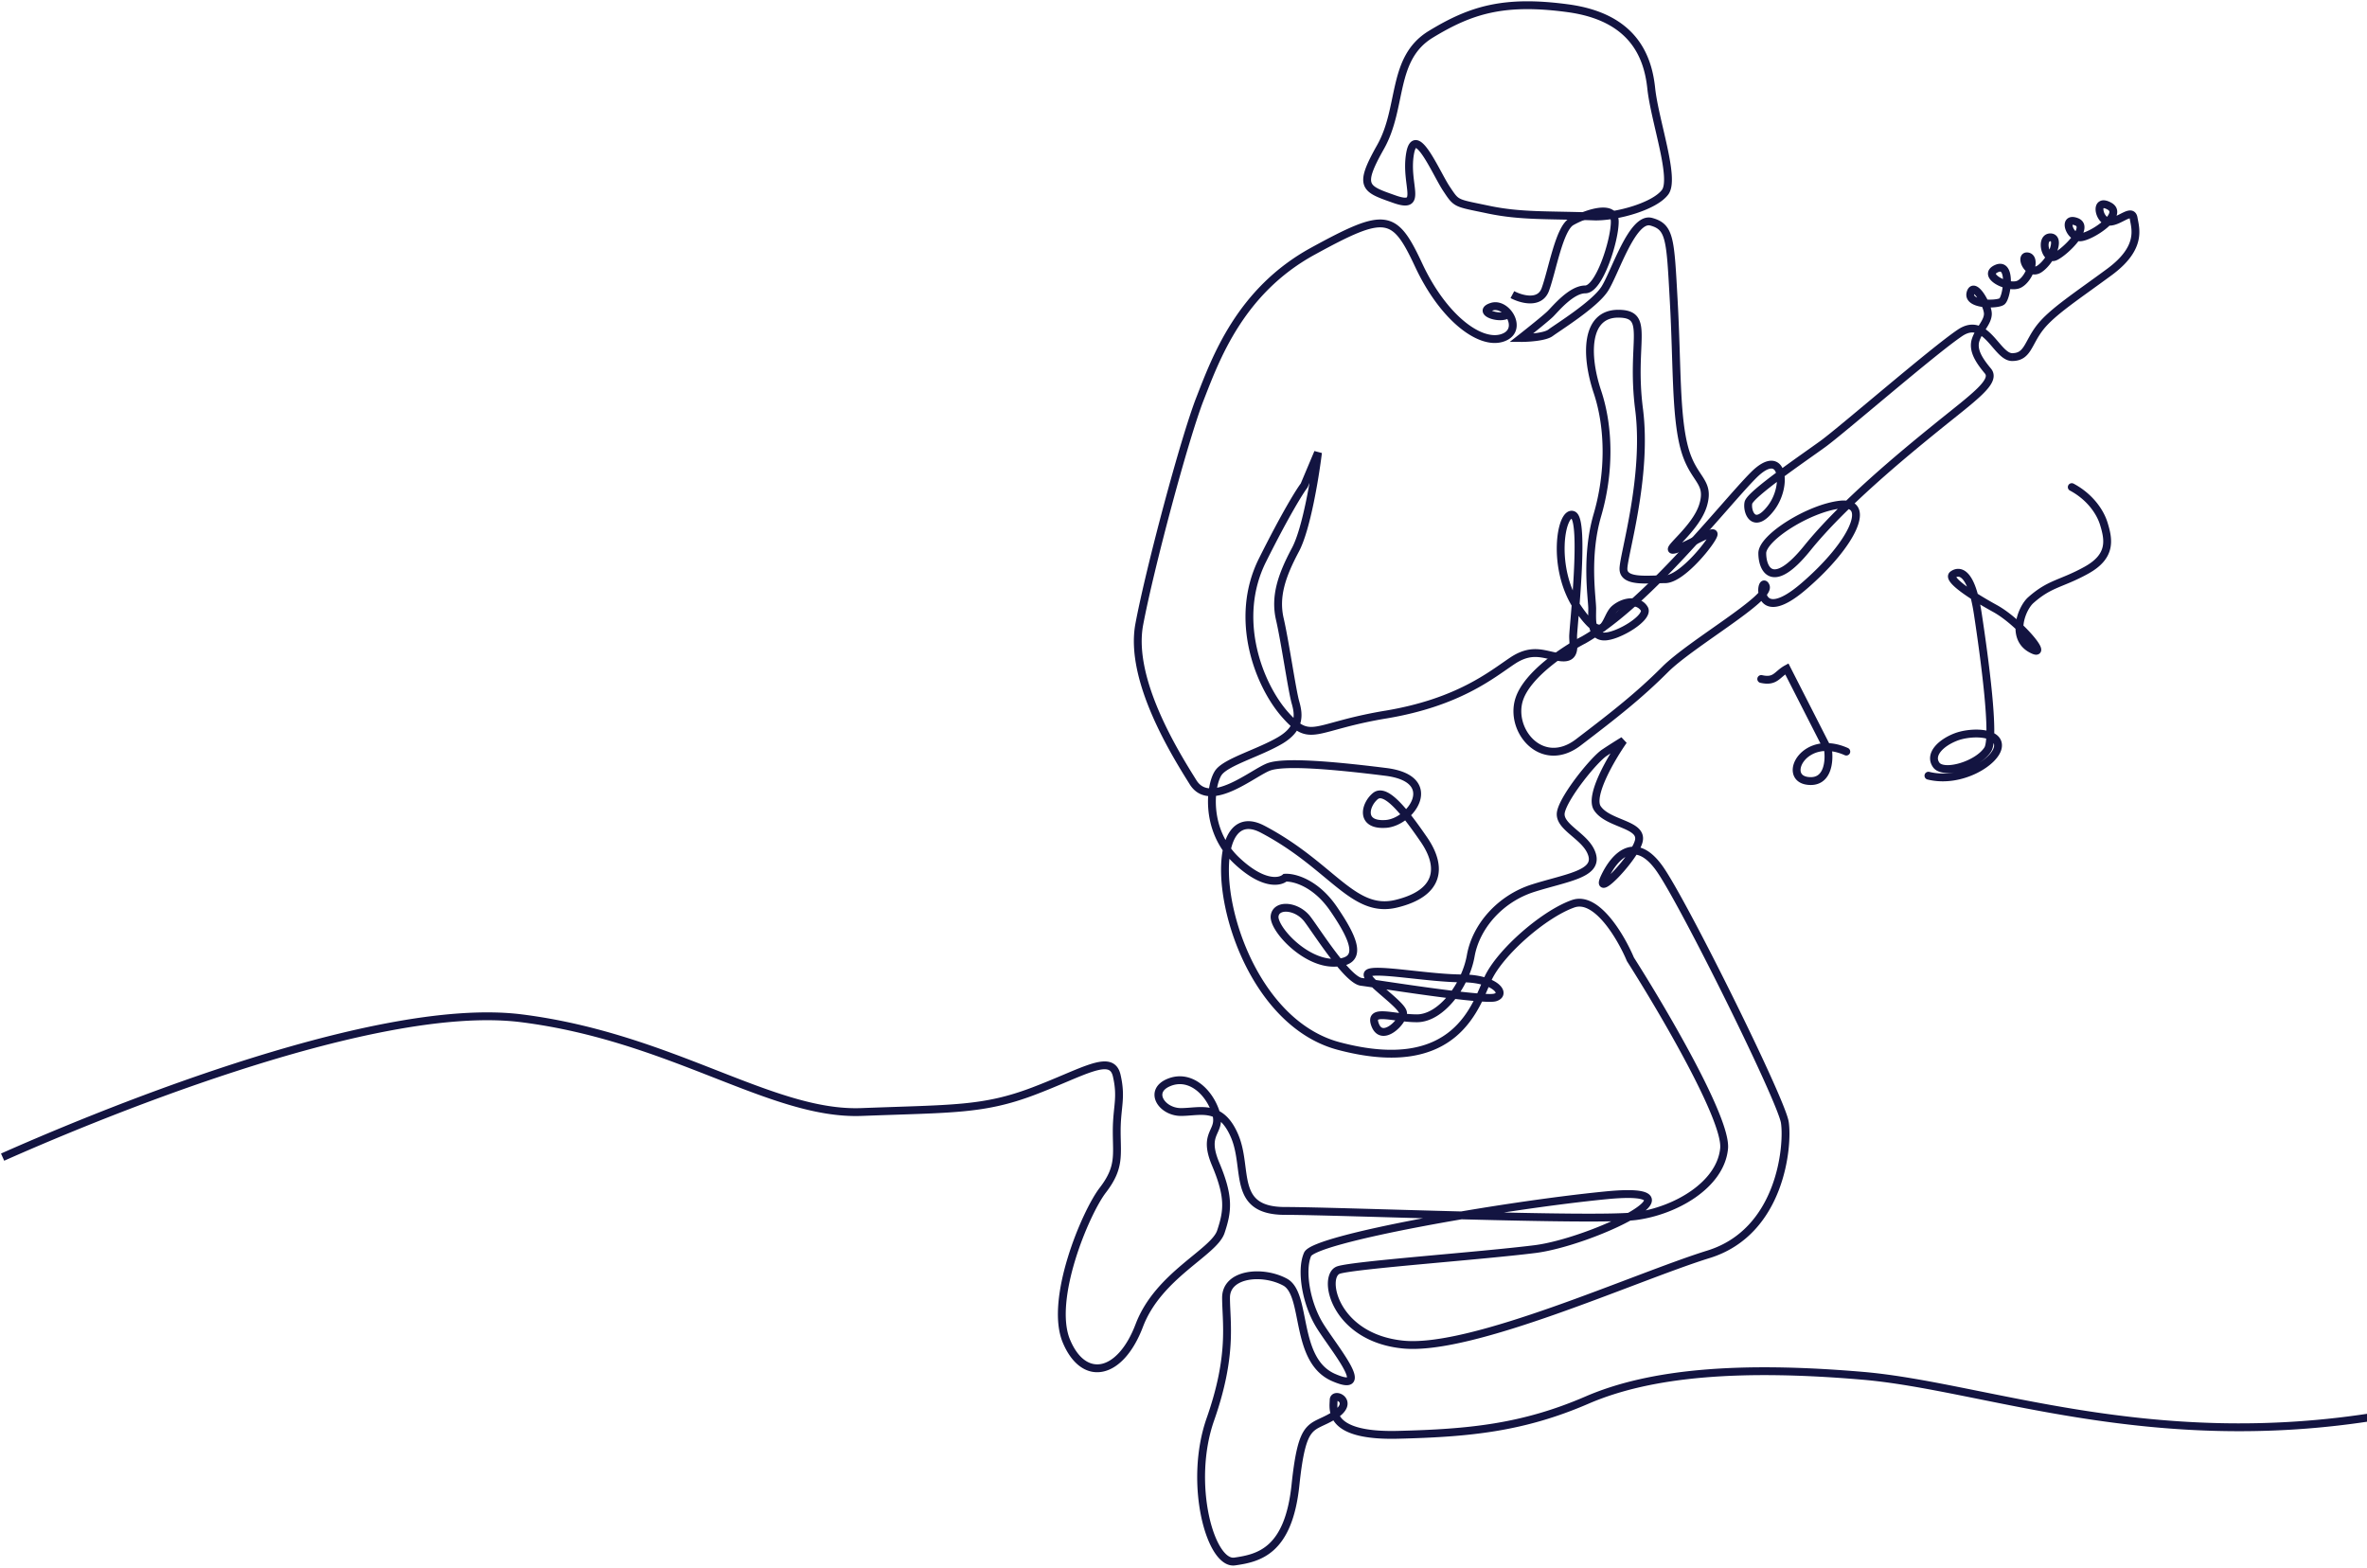 <svg width="906" height="600" fill="none" xmlns="http://www.w3.org/2000/svg"><path d="m659.92 439.557-1.494-.142 1.494.142Zm-35.869-72.401-1.382.582.049.117.068.106 1.265-.805Zm-21.92-21.256.5 1.415-.5-1.415Zm-27.233-216.538.441 1.434-.441-1.434Zm-3.986-11.956.475 1.423-.475-1.423Zm6.53 2.657 1.197-.904-1.197.904Zm14.062-9.3 1.409.513-1.409-.513Zm1.992 9.3 1.061 1.061-1.061-1.061Zm-11.292 9.299-.926-1.18-3.411 2.68h4.338l-.001-1.5Zm11.292-1.994-.9-1.2.9 1.2Zm-110.262 87.015 1.341.67-1.341-.67Zm15.941-28.562 1.184.92.122-.156.077-.182-1.383-.582Zm5.314-12.621 1.489.182-2.871-.764 1.382.582Zm-8.635 37.197-1.324-.706 1.324.706ZM473.27 329.295l1.032-1.089-1.032 1.089Zm18.599 6.642-.1-1.496-.513.034-.384.341.997 1.121Zm18.598 11.957-1.238.847 1.238-.847Zm103.621-59.781-.832-1.249.832 1.249Zm7.306-4.65 1.229.86-2.001-2.146.772 1.286Zm-9.963 25.905 1.248-.832-1.248.832ZM1.609 444.248c14.925-6.633 50.075-21.721 88.695-34.235 38.702-12.541 80.588-22.393 109.114-18.786l.376-2.976c-29.263-3.7-71.734 6.374-110.415 18.908C50.615 419.72 15.357 434.855.39 441.507l1.218 2.741Zm197.809-53.021c28.688 3.627 52.443 12.859 73.454 21.082 20.912 8.183 39.333 15.477 56.981 14.798l-.115-2.997c-16.892.649-34.671-6.338-55.773-14.595-21.001-8.218-45.071-17.585-74.171-21.264l-.376 2.976Zm130.435 35.88c34.416-1.323 46.683-.651 66.234-8.067l-1.064-2.805c-18.975 7.198-30.621 6.541-65.285 7.875l.115 2.997Zm66.234-8.067c4.847-1.838 9.15-3.677 12.879-5.251 3.753-1.585 6.88-2.882 9.454-3.687 2.631-.822 4.389-1.026 5.523-.728.514.135.893.373 1.199.733.32.379.622.968.834 1.89l2.924-.675c-.286-1.236-.753-2.308-1.47-3.154-.732-.865-1.661-1.416-2.724-1.695-2.021-.532-4.498-.073-7.181.766-2.739.856-6.006 2.215-9.726 3.786-3.743 1.581-7.992 3.395-12.776 5.21l1.064 2.805Zm29.889-7.043c.955 4.135.954 6.965.714 9.92-.24 2.96-.752 6.269-.752 10.998h3c0-4.57.484-7.571.742-10.756.259-3.189.258-6.337-.78-10.837l-2.924.675Zm-.038 20.918c0 4.841.327 8.062-.15 11.324-.455 3.105-1.658 6.192-4.853 10.345l2.378 1.83c3.447-4.482 4.901-8.038 5.443-11.741.519-3.546.182-7.3.182-11.758h-3Zm-5.003 21.669c-3.474 4.517-8.688 15.168-12.201 26.63-1.764 5.753-3.121 11.776-3.61 17.403-.487 5.604-.126 10.944 1.667 15.247l2.769-1.154c-1.529-3.668-1.915-8.456-1.447-13.833.465-5.355 1.766-11.163 3.489-16.784 3.461-11.289 8.543-21.561 11.711-25.679l-2.378-1.83Zm-14.144 59.28c3.45 8.282 9.136 12.395 15.387 11.105 5.992-1.237 11.581-7.331 15.297-17.128l-2.804-1.064c-3.591 9.466-8.63 14.332-13.099 15.254-4.21.869-8.82-1.66-12.012-9.321l-2.769 1.154Zm30.684-6.023c3.512-9.258 10.402-16.028 16.921-21.557 3.194-2.708 6.439-5.231 8.928-7.47 2.476-2.228 4.589-4.493 5.391-6.899l-2.846-.949c-.527 1.58-2.067 3.383-4.552 5.618-2.472 2.224-5.496 4.558-8.861 7.412-6.599 5.597-13.991 12.777-17.785 22.781l2.804 1.064Zm31.24-35.926c1.348-4.044 2.246-7.571 2.068-11.747-.177-4.156-1.412-8.827-4.101-15.215l-2.765 1.165c2.624 6.232 3.714 10.528 3.869 14.177.154 3.629-.608 6.744-1.917 10.671l2.846.949Zm-2.033-26.962c-1.281-3.042-1.715-5.176-1.751-6.768-.036-1.562.309-2.698.758-3.783.418-1.011 1.118-2.338 1.445-3.754.359-1.551.331-3.286-.412-5.514l-2.846.949c.586 1.758.558 2.929.336 3.889-.254 1.096-.717 1.886-1.295 3.283-.548 1.323-1.033 2.885-.986 4.997.048 2.082.61 4.598 1.986 7.866l2.765-1.165Zm.04-19.819c-1.41-4.231-4.069-8.171-7.528-10.629-3.502-2.488-7.863-3.466-12.406-1.573l1.154 2.769c3.428-1.428 6.705-.746 9.514 1.25 2.851 2.026 5.174 5.392 6.42 9.132l2.846-.949Zm-19.934-12.202c-2.233.93-3.764 2.284-4.47 3.971-.713 1.701-.474 3.477.31 4.994 1.533 2.964 5.241 5.211 9.387 5.211v-3c-3.161 0-5.764-1.737-6.722-3.589-.461-.891-.513-1.731-.208-2.458.311-.742 1.104-1.63 2.857-2.36l-1.154-2.769Zm5.227 14.176c1.884 0 3.89-.216 5.644-.324 1.824-.112 3.508-.122 5.091.21 1.553.325 3.025.982 4.415 2.246 1.405 1.278 2.789 3.235 4.058 6.25l2.765-1.164c-1.387-3.296-2.992-5.657-4.804-7.305-1.828-1.663-3.802-2.541-5.819-2.964-1.988-.416-3.998-.384-5.89-.267-1.961.12-3.692.318-5.46.318v3Zm19.208 8.382c1.247 2.961 1.809 6.157 2.253 9.408.434 3.179.763 6.518 1.589 9.433.843 2.971 2.251 5.71 4.979 7.669 2.705 1.942 6.503 2.97 11.825 2.97v-3c-4.974 0-8.068-.966-10.075-2.407-1.984-1.424-3.108-3.459-3.843-6.051-.751-2.648-1.044-5.66-1.503-9.02-.449-3.288-1.05-6.818-2.46-10.166l-2.765 1.164Zm20.646 29.48c10.27 0 39.947.995 69.041 1.743 14.532.374 28.907.685 40.607.779 11.648.093 20.776-.028 24.721-.542l-.388-2.975c-3.694.482-12.583.611-24.309.517-11.672-.093-26.025-.405-40.554-.778-29.026-.746-58.797-1.744-69.118-1.744v3Zm134.369 1.98c7.859-1.025 16.229-4.095 22.836-8.728 6.59-4.622 11.617-10.946 12.339-18.522l-2.987-.285c-.606 6.373-4.879 12.005-11.075 16.35-6.18 4.334-14.084 7.243-21.501 8.21l.388 2.975Zm35.175-27.25c.158-1.662-.163-3.74-.771-6.041-.615-2.331-1.559-5.018-2.745-7.945-2.371-5.856-5.752-12.782-9.538-19.937-7.574-14.315-16.828-29.662-23.042-39.426l-2.531 1.61c6.185 9.72 15.396 24.994 22.922 39.219 3.764 7.115 7.092 13.939 9.409 19.66 1.159 2.861 2.053 5.42 2.625 7.584.579 2.195.792 3.863.684 4.991l2.987.285Zm-35.979-73.126c-1.807-4.291-5.099-10.547-9.134-15.36-2.016-2.404-4.284-4.529-6.719-5.841-2.463-1.327-5.186-1.862-7.949-.887l.999 2.829c1.754-.619 3.586-.347 5.527.699 1.968 1.06 3.951 2.87 5.843 5.127 3.78 4.509 6.932 10.475 8.668 14.597l2.765-1.164Zm-23.802-22.088c-5.903 2.083-13.045 6.871-19.255 12.326-6.201 5.447-11.697 11.755-14.152 17.015l2.718 1.269c2.195-4.703 7.326-10.683 13.414-16.03 6.077-5.338 12.885-9.849 18.274-11.751l-.999-2.829Zm-33.407 29.341c-2.428 5.202-5.248 14.207-12.97 20.656-7.573 6.324-20.144 10.328-42.411 4.434l-.768 2.9c22.901 6.062 36.567 2.095 45.102-5.032 8.385-7.002 11.543-16.928 13.765-21.689l-2.718-1.269Zm-55.381 25.09c-10.869-2.877-19.738-10.171-26.534-19.418-6.795-9.247-11.453-20.368-13.905-30.708-2.464-10.389-2.649-19.764-.74-25.578.952-2.901 2.343-4.678 3.98-5.445 1.591-.745 3.816-.717 6.891.898l1.395-2.657c-3.567-1.872-6.822-2.239-9.559-.958-2.691 1.261-4.476 3.931-5.558 7.226-2.159 6.578-1.846 16.59.672 27.207 2.529 10.666 7.337 22.171 14.407 31.792 7.071 9.622 16.467 17.44 28.183 20.541l.768-2.9Zm-30.308-80.251c13.119 6.887 21.588 14.881 29.071 20.851 7.424 5.923 14.079 10.013 23.123 7.842l-.701-2.917c-7.561 1.815-13.195-1.402-20.551-7.27-7.295-5.82-16.097-14.101-29.547-21.163l-1.395 2.657Zm52.194 28.693c8.504-2.041 13.606-5.734 15.348-10.766 1.727-4.988-.079-10.657-3.835-16.12l-2.472 1.7c3.551 5.165 4.734 9.792 3.472 13.439-1.247 3.603-5.112 6.885-13.214 8.83l.701 2.917Zm11.513-26.886c-3.65-5.309-7.373-10.397-10.72-13.744-1.662-1.662-3.343-3.011-4.974-3.696-1.7-.713-3.545-.765-5.101.532l1.921 2.305c.437-.364 1-.499 2.019-.071 1.088.457 2.438 1.475 4.014 3.051 3.129 3.129 6.713 8.005 10.369 13.323l2.472-1.7Zm-20.795-16.908a11.173 11.173 0 0 0-2.835 3.653c-.669 1.376-1.069 2.952-.898 4.475.177 1.581.971 3.049 2.546 4.017 1.513.931 3.598 1.31 6.234 1.133l-.202-2.993c-2.299.154-3.679-.214-4.461-.695-.72-.443-1.053-1.052-1.136-1.796-.09-.802.115-1.8.615-2.832a8.189 8.189 0 0 1 2.058-2.657l-1.921-2.305Zm5.047 13.278c2.844-.192 5.689-1.513 7.987-3.344 2.298-1.83 4.195-4.287 5.017-6.923.839-2.693.55-5.621-1.641-8.026-2.114-2.322-5.806-3.935-11.278-4.619l-.372 2.977c5.156.644 8.012 2.102 9.432 3.662 1.345 1.477 1.578 3.24.995 5.114-.602 1.93-2.073 3.916-4.022 5.469-1.948 1.552-4.228 2.556-6.32 2.697l.202 2.993Zm.085-22.912c-10.64-1.33-20.312-2.332-28.086-2.75-3.887-.209-7.321-.273-10.178-.156-2.828.115-5.2.412-6.9.978l.949 2.846c1.289-.429 3.318-.714 6.073-.827 2.727-.111 6.059-.051 9.895.155 7.669.412 17.26 1.404 27.875 2.731l.372-2.977Zm-45.164-1.928c-1.688.563-4.021 1.964-6.445 3.403-2.512 1.49-5.285 3.128-8.059 4.374-2.797 1.257-5.428 2.037-7.665 1.956-2.124-.077-3.933-.921-5.311-3.126l-2.544 1.59c1.943 3.109 4.701 4.424 7.746 4.534 2.931.106 6.071-.9 9.003-2.217 2.955-1.328 5.87-3.053 8.36-4.531 2.578-1.53 4.562-2.703 5.864-3.137l-.949-2.846Zm-27.48 6.607c-3.323-5.316-9.41-15.027-14.176-26.038-4.789-11.063-8.119-23.167-6.213-33.336l-2.948-.553c-2.079 11.087 1.565 23.892 6.408 35.081 4.865 11.241 11.066 21.125 14.385 26.436l2.544-1.59Zm-20.389-59.374c3.975-21.2 17.238-70.919 23.171-86.08l-2.794-1.093c-6.023 15.394-19.329 65.309-23.325 86.62l2.948.553Zm23.171-86.08c5.994-15.318 15.135-40.706 42.499-55.69l-1.441-2.632c-28.432 15.57-37.89 41.993-43.852 57.229l2.794 1.093Zm42.499-55.69c6.977-3.822 12.346-6.605 16.635-8.343 4.313-1.748 7.334-2.351 9.675-2.032 2.24.306 4.08 1.49 5.975 3.912 1.936 2.474 3.824 6.104 6.153 11.095l2.719-1.269c-2.321-4.972-4.335-8.898-6.509-11.675-2.215-2.83-4.692-4.593-7.932-5.035-3.139-.428-6.761.421-11.207 2.223-4.47 1.812-9.978 4.674-16.95 8.492l1.441 2.631Zm38.438 4.632c4.722 10.118 10.656 17.948 16.585 22.932 5.852 4.919 12.035 7.324 17.099 5.766l-.882-2.868c-3.572 1.099-8.68-.482-14.287-5.195-5.528-4.647-11.219-12.095-15.796-21.904l-2.719 1.269Zm33.684 28.698c3.032-.933 4.721-2.895 5.11-5.281.367-2.254-.476-4.588-1.81-6.356l-2.395 1.807c.989 1.31 1.444 2.835 1.244 4.066-.179 1.099-.924 2.248-3.031 2.896l.882 2.868Zm3.3-11.637c-1.781-2.359-4.919-4.27-8.201-3.176l.949 2.846c1.558-.52 3.478.31 4.857 2.137l2.395-1.807Zm-8.201-3.176c-.831.277-1.563.629-2.09 1.114-.572.526-.991 1.314-.795 2.246.167.798.722 1.346 1.168 1.68.48.36 1.063.644 1.658.863 1.191.438 2.67.698 4.072.662 1.348-.035 2.935-.354 4.029-1.403l-2.077-2.165c-.291.28-.96.542-2.03.569a8.414 8.414 0 0 1-2.959-.479c-.422-.155-.719-.317-.894-.448-.208-.156-.083-.142-.031.105.08.382-.14.605-.111.578.074-.068.345-.255 1.009-.476l-.949-2.846Zm7.739-1.903c1.787.952 4.655 2.023 7.458 2.036 1.419.006 2.905-.259 4.225-1.032 1.346-.788 2.411-2.042 3.053-3.808l-2.819-1.025c-.421 1.157-1.05 1.834-1.75 2.244-.726.426-1.64.626-2.696.621-2.146-.01-4.524-.865-6.059-1.683l-1.412 2.647Zm14.736-2.804c.689-1.895 1.369-4.321 2.062-6.876.7-2.58 1.418-5.31 2.199-7.9.783-2.594 1.608-4.977 2.503-6.856.928-1.95 1.802-3.065 2.534-3.483l-1.488-2.605c-1.592.91-2.795 2.783-3.755 4.798-.994 2.086-1.871 4.643-2.666 7.28-.797 2.642-1.531 5.433-2.222 7.98-.698 2.572-1.347 4.878-1.986 6.637l2.819 1.025Zm9.298-25.115c2.233-1.276 6.211-3.016 9.544-3.559 1.695-.276 2.969-.197 3.749.162.355.164.593.378.756.652.168.285.313.732.313 1.442h3c0-1.116-.229-2.122-.732-2.971-.51-.86-1.242-1.46-2.081-1.847-1.607-.74-3.613-.704-5.487-.399-3.808.62-8.133 2.534-10.55 3.915l1.488 2.605Zm14.362-1.303c0 3.39-1.425 9.67-3.552 15.15-1.057 2.726-2.251 5.154-3.46 6.872-.606.86-1.177 1.487-1.69 1.886-.517.402-.874.497-1.09.497v3c1.113 0 2.104-.485 2.932-1.129.831-.646 1.598-1.529 2.301-2.527 1.406-1.998 2.703-4.676 3.804-7.514 2.191-5.645 3.755-12.318 3.755-16.235h-3Zm-9.792 24.405c-1.663 0-3.282.568-4.745 1.351-1.47.786-2.871 1.837-4.122 2.916-2.454 2.115-4.606 4.6-5.478 5.472l2.121 2.122c1.121-1.121 2.953-3.285 5.316-5.322 1.156-.997 2.371-1.897 3.578-2.543 1.215-.65 2.336-.996 3.33-.996v-3Zm-14.345 9.739c-1.513 1.512-8.016 6.711-11.158 9.18l1.853 2.359c3.057-2.402 9.751-7.744 11.426-9.417l-2.121-2.122Zm-10.231 11.86c1.491 0 3.852-.103 6.13-.413 1.139-.155 2.287-.366 3.31-.653.993-.278 1.997-.663 2.751-1.228l-1.8-2.4c-.308.232-.888.495-1.761.74-.844.236-1.846.424-2.905.568a45.496 45.496 0 0 1-5.726.386l.001 3Zm12.191-2.294c.627-.47 1.944-1.348 3.72-2.553a212.108 212.108 0 0 0 6.063-4.243c2.177-1.591 4.418-3.323 6.375-5.046 1.94-1.708 3.676-3.471 4.782-5.131l-2.497-1.664c-.886 1.331-2.388 2.889-4.268 4.543-1.862 1.64-4.022 3.312-6.162 4.876a211.95 211.95 0 0 1-5.977 4.182c-1.711 1.161-3.134 2.11-3.836 2.636l1.8 2.4Zm20.94-16.973c1.079-1.618 2.294-4.236 3.574-7.063 1.306-2.884 2.719-6.078 4.233-9.025 1.524-2.964 3.089-5.555 4.66-7.269 1.62-1.766 2.853-2.197 3.824-1.933l.789-2.894c-2.682-.731-5.018.83-6.824 2.8-1.854 2.023-3.568 4.912-5.117 7.925-1.557 3.03-3.009 6.313-4.298 9.158-1.314 2.902-2.424 5.266-3.338 6.637l2.497 1.664Zm16.291-25.29c1.69.461 2.771 1.026 3.559 1.845.794.825 1.432 2.057 1.938 4.122 1.037 4.226 1.365 11.167 2.035 23.223l2.996-.166c-.659-11.857-.995-19.197-2.117-23.772-.573-2.335-1.388-4.134-2.69-5.487-1.309-1.36-2.968-2.124-4.932-2.659l-.789 2.894Zm7.532 29.19c.665 11.968.826 22.654 1.245 32.115.415 9.384 1.082 17.498 2.788 23.979l2.901-.763c-1.616-6.14-2.277-13.967-2.692-23.348-.412-9.303-.583-20.205-1.246-32.149l-2.996.166Zm4.033 56.094c1.732 6.584 4.375 9.95 6.08 12.629.845 1.328 1.407 2.404 1.652 3.63.242 1.211.2 2.705-.417 4.867l2.884.824c.711-2.487.835-4.48.475-6.279-.357-1.784-1.164-3.24-2.063-4.653-1.782-2.8-4.121-5.744-5.71-11.781l-2.901.763Zm7.315 21.126c-1.218 4.263-4.789 8.507-7.797 11.766-1.426 1.545-2.813 2.958-3.532 3.89a5.462 5.462 0 0 0-.518.785c-.108.209-.35.711-.251 1.313.058.359.232.713.535.988.28.254.589.367.817.42.42.097.842.05 1.143 0l-.494-2.959c-.198.033-.144-.004.025.035.102.024.314.091.525.282.233.212.366.486.409.751.068.411-.101.658-.046.552.022-.042.087-.148.231-.335.61-.792 1.797-1.994 3.36-3.687 2.97-3.217 7.038-7.94 8.477-12.977l-2.884-.824Zm-9.603 19.162c1.221-.204 2.846-.872 4.45-1.612 1.647-.761 3.466-1.691 5.107-2.512 1.676-.838 3.137-1.546 4.168-1.927.251-.093.455-.159.616-.201.079-.02.14-.033.185-.041.047-.008.065-.008.06-.008-.002 0-.051.002-.131-.014a1.087 1.087 0 0 1-.385-.163 1.208 1.208 0 0 1-.54-.98h3a1.8 1.8 0 0 0-.795-1.517c-.468-.311-.967-.334-1.247-.325-.578.019-1.232.223-1.805.435-1.212.449-2.823 1.236-4.468 2.058-1.68.84-3.431 1.736-5.022 2.471-1.634.754-2.916 1.248-3.687 1.377l.494 2.959Zm13.53-7.458c0-.176.047-.222-.027-.038a5.834 5.834 0 0 1-.309.621c-.303.543-.762 1.254-1.356 2.084-1.184 1.655-2.843 3.701-4.71 5.689-1.87 1.992-3.912 3.888-5.858 5.274-2.006 1.429-3.671 2.14-4.838 2.14v3c2.154 0 4.474-1.198 6.578-2.696 2.164-1.541 4.357-3.589 6.305-5.665 1.953-2.08 3.698-4.228 4.963-5.997.631-.883 1.159-1.692 1.535-2.366a8.75 8.75 0 0 0 .473-.963c.104-.258.244-.657.244-1.083h-3Zm-17.098 15.77c-1.681 0-3.573.085-5.328.125-1.796.041-3.501.039-4.977-.117-1.506-.158-2.595-.46-3.273-.893-.57-.364-.864-.815-.864-1.6h-3c0 1.871.869 3.247 2.25 4.129 1.273.812 2.925 1.174 4.573 1.348 1.679.177 3.545.174 5.36.132 1.857-.042 3.618-.124 5.259-.124v-3Zm-14.442-2.485c0-.513.12-1.437.37-2.823.243-1.354.589-3.039 1-5.02.819-3.95 1.884-9.022 2.844-14.742 1.918-11.423 3.441-25.544 1.752-38.715l-2.976.381c1.633 12.734.167 26.511-1.735 37.837-.949 5.655-2.002 10.672-2.822 14.63-.41 1.973-.764 3.698-1.016 5.097-.246 1.367-.417 2.539-.417 3.355h3Zm5.966-61.3c-1.645-12.831-.486-21.691-.486-27.79 0-2.929-.259-5.555-1.682-7.402-1.513-1.964-3.99-2.649-7.291-2.649v3c3.01 0 4.27.643 4.915 1.48.736.955 1.058 2.605 1.058 5.571 0 5.691-1.166 15.097.51 28.171l2.976-.381Zm-9.459-37.841c-3.497 0-6.266 1.117-8.287 3.151-1.989 2.001-3.121 4.754-3.652 7.805-1.057 6.076.183 13.82 2.546 20.907l2.846-.948c-2.288-6.862-3.372-14.062-2.436-19.445.465-2.677 1.409-4.781 2.824-6.204 1.382-1.391 3.347-2.266 6.159-2.266v-3Zm-9.393 31.863c4.541 13.623 4.558 30.579-.017 46.267l2.88.84c4.723-16.196 4.741-33.78-.017-48.055l-2.846.948Zm-.017 46.267c-4.73 16.214-2.053 32.641-2.053 36.288h3c0-4.323-2.637-19.78 1.933-35.448l-2.88-.84Zm-2.053 36.288c0 1.833-.178 4.768.37 7.146.283 1.223.79 2.482 1.751 3.442 1.002 1.003 2.356 1.54 4.029 1.54v-3c-.985 0-1.54-.293-1.908-.661-.409-.409-.732-1.06-.948-1.996-.448-1.939-.294-4.318-.294-6.471h-3Zm6.15 12.128c1.612 0 3.565-.538 5.467-1.301a33.131 33.131 0 0 0 5.736-3.015c1.766-1.163 3.383-2.488 4.445-3.812.529-.66.984-1.397 1.206-2.181.231-.816.219-1.741-.291-2.591l-2.572 1.544c.003.006.005.009.007.025a.617.617 0 0 1-.031.205c-.071.251-.265.629-.659 1.122-.786.979-2.116 2.104-3.755 3.183a30.187 30.187 0 0 1-5.203 2.735c-1.772.711-3.305 1.086-4.35 1.086v3Zm16.563-12.9c-1.331-2.218-3.718-3.219-6.185-3.219-2.461 0-5.119.977-7.353 2.839l1.92 2.304c1.751-1.459 3.743-2.143 5.433-2.143 1.685 0 2.951.66 3.613 1.763l2.572-1.544Zm-13.538-.38c-1.285 1.07-2.118 2.751-2.752 4.039-.344.699-.639 1.311-.95 1.852-.314.544-.584.903-.825 1.121-.215.193-.352.227-.464.23-.145.003-.481-.046-1.075-.434-1.233-.805-3.046-2.709-5.692-6.512l-2.462 1.713c2.668 3.835 4.758 6.165 6.514 7.311.9.588 1.831.944 2.786.921.988-.023 1.785-.446 2.4-.999.589-.53 1.045-1.209 1.417-1.853.373-.648.722-1.374 1.042-2.025.695-1.41 1.273-2.469 1.981-3.06l-1.92-2.304Zm-11.758.296c-5.079-7.302-6.699-16.421-6.457-23.503.121-3.546.705-6.465 1.474-8.319.392-.944.775-1.474 1.05-1.709.124-.106.179-.111.159-.107-.036.007-.062-.005-.041.004l1.182-2.757c-1.224-.525-2.391-.156-3.252.582-.792.678-1.399 1.705-1.869 2.837-.953 2.298-1.573 5.605-1.701 9.366-.257 7.531 1.444 17.343 6.993 25.319l2.462-1.713Zm-3.815-33.634c-.156-.067-.111-.128.036.146.137.254.288.662.432 1.26.286 1.19.48 2.868.587 4.932.214 4.112.072 9.487-.218 14.954-.289 5.457-.724 10.96-1.087 15.315-.357 4.284-.659 7.597-.659 8.511h3c0-.747.279-3.827.649-8.261.364-4.363.801-9.903 1.093-15.406.291-5.492.44-10.995.218-15.269-.111-2.128-.316-4.02-.666-5.477-.175-.726-.4-1.41-.706-1.979-.296-.55-.76-1.167-1.497-1.483l-1.182 2.757Zm-.909 45.118c0 .836.089 1.976.115 2.789.031.927.002 1.709-.153 2.327-.147.589-.375.904-.669 1.092-.322.205-.972.417-2.277.272l-.331 2.982c1.685.187 3.11-.016 4.221-.725 1.138-.725 1.699-1.822 1.967-2.893.26-1.042.273-2.171.241-3.153-.036-1.097-.114-1.867-.114-2.691h-3Zm-2.984 6.48c-1.392-.155-2.716-.465-4.137-.791-1.393-.32-2.88-.656-4.452-.79-3.247-.279-6.741.308-11.007 3.152l1.664 2.496c3.705-2.469 6.522-2.879 9.087-2.659 1.334.114 2.628.401 4.037.725 1.381.317 2.881.671 4.477.849l.331-2.982Zm-19.596 1.571c-7.993 5.329-20.365 15.77-47.903 20.36l.493 2.959c28.257-4.709 41.126-15.524 49.074-20.823l-1.664-2.496Zm-47.903 20.36a172.786 172.786 0 0 0-16.527 3.579c-4.227 1.123-7.107 2-9.466 2.4-2.275.385-3.824.277-5.349-.44-1.605-.754-3.345-2.256-5.813-5.052l-2.249 1.985c2.514 2.85 4.593 4.752 6.786 5.783 2.274 1.068 4.503 1.126 7.127.681 2.54-.43 5.68-1.38 9.734-2.457a169.697 169.697 0 0 1 16.25-3.52l-.493-2.959Zm-37.155.487c-4.806-5.447-9.675-14.347-11.948-24.654-2.268-10.289-1.929-21.881 3.53-32.8l-2.683-1.341c-5.833 11.665-6.158 23.985-3.777 34.786 2.378 10.783 7.472 20.149 12.629 25.994l2.249-1.985Zm-8.418-57.454c9.034-18.067 14.335-26.448 15.784-28.312l-2.368-1.841c-1.65 2.122-7.065 10.745-16.099 28.812l2.683 1.341Zm15.983-28.65 5.313-12.621-2.764-1.164-5.314 12.62 2.765 1.165ZM503 173.019c-.549 4.504-1.639 11.769-3.118 18.89-1.491 7.179-3.34 14.01-5.352 17.782l2.648 1.412c2.239-4.199 4.155-11.427 5.641-18.584a249.049 249.049 0 0 0 3.159-19.137l-2.978-.363Zm-8.47 36.672c-5.353 10.038-8.236 18.425-6.116 27.613l2.924-.675c-1.866-8.082.565-15.636 5.84-25.526l-2.648-1.412Zm-6.116 27.613c.985 4.265 2.139 11.021 3.222 17.352 1.069 6.25 2.082 12.179 2.776 14.606l2.884-.824c-.635-2.223-1.614-7.919-2.703-14.288-1.076-6.29-2.247-13.151-3.255-17.521l-2.924.675Zm5.998 31.958c.651 2.279 1.044 4.433.491 6.508-.536 2.007-2.038 4.213-5.783 6.397l1.512 2.592c4.225-2.465 6.376-5.242 7.17-8.216.775-2.907.172-5.735-.506-8.105l-2.884.824Zm-5.292 12.905c-3.885 2.266-8.74 4.208-13.209 6.147-2.205.957-4.316 1.915-6.095 2.896-1.751.966-3.325 2.03-4.341 3.249l2.305 1.92c.645-.774 1.811-1.619 3.485-2.542 1.646-.908 3.645-1.818 5.84-2.771 4.333-1.88 9.441-3.924 13.527-6.307l-1.512-2.592Zm-23.645 12.292c-1.06 1.272-1.914 3.421-2.452 5.94-.55 2.571-.808 5.705-.548 9.084.52 6.762 3.127 14.613 9.763 20.901l2.064-2.178c-5.984-5.669-8.359-12.762-8.836-18.953-.238-3.096.002-5.941.491-8.227.499-2.338 1.223-3.926 1.823-4.647l-2.305-1.92Zm6.763 35.925c5.176 4.903 9.562 7.186 13.05 7.949 3.467.758 6.127.014 7.577-1.275l-1.993-2.242c-.543.483-2.134 1.2-4.943.586-2.79-.61-6.706-2.534-11.627-7.196l-2.064 2.178Zm19.73 7.05c2.73-.182 10.616 1.594 17.261 11.307l2.476-1.694c-7.17-10.48-16.023-12.867-19.936-12.606l.199 2.993Zm17.261 11.307c2.142 3.131 3.887 5.935 5.133 8.376 1.258 2.465 1.945 4.442 2.084 5.944.134 1.436-.235 2.258-.927 2.801-.806.633-2.343 1.123-5.052 1.123v3c2.937 0 5.303-.506 6.904-1.763 1.716-1.346 2.261-3.305 2.062-5.439-.192-2.069-1.083-4.45-2.399-7.03-1.328-2.603-3.154-5.527-5.329-8.706l-2.476 1.694Zm1.238 18.244c-5.109 0-10.574-3.044-14.77-6.836-2.075-1.876-3.766-3.871-4.886-5.638-.561-.883-.959-1.681-1.197-2.354-.245-.694-.281-1.148-.246-1.394l-2.97-.425c-.131.917.061 1.895.387 2.818.333.943.848 1.946 1.492 2.962 1.288 2.031 3.166 4.23 5.409 6.256 4.439 4.013 10.599 7.611 16.781 7.611v-3Zm-21.099-16.222c.098-.686.432-1.119.943-1.407.562-.316 1.414-.489 2.492-.385 2.159.209 4.764 1.492 6.501 3.808l2.4-1.8c-2.249-2.998-5.623-4.704-8.612-4.994-1.495-.145-3.009.056-4.253.757-1.295.729-2.206 1.956-2.441 3.596l2.97.425Zm9.936 2.016c.976 1.301 2.403 3.381 4.121 5.843 1.704 2.442 3.67 5.224 5.683 7.866 2.007 2.634 4.09 5.168 6.03 7.098.97.964 1.935 1.808 2.863 2.443.906.62 1.898 1.125 2.908 1.251l.372-2.977c-.318-.04-.842-.241-1.586-.75-.722-.494-1.543-1.201-2.441-2.095-1.796-1.785-3.781-4.192-5.76-6.788-1.973-2.59-3.909-5.329-5.609-7.765-1.686-2.416-3.165-4.57-4.181-5.926l-2.4 1.8Zm21.605 24.501c2.669.333 14.183 2.145 25.805 3.734 5.776.789 11.549 1.519 16.176 1.968 2.312.225 4.357.381 5.983.438.813.029 1.539.034 2.15.007.587-.025 1.164-.082 1.63-.215l-.824-2.885c-.115.033-.405.08-.935.103-.505.022-1.146.019-1.915-.008-1.537-.054-3.513-.204-5.799-.426-4.568-.443-10.295-1.166-16.06-1.954-11.46-1.567-23.194-3.408-25.839-3.739l-.372 2.977Zm51.744 5.932c1.456-.416 2.805-1.41 2.852-3.103.041-1.479-.98-2.754-2.183-3.681-2.516-1.935-7.204-3.466-13.702-3.466v3c6.124 0 10.071 1.458 11.872 2.844.442.34.714.644.865.879.153.237.149.348.149.341.005-.199.192.053-.677.301l.824 2.885Zm-13.033-10.25c-6.208 0-14.403-.982-21.512-1.735-3.524-.372-6.79-.689-9.35-.785-1.277-.047-2.425-.042-3.365.049-.47.046-.921.116-1.327.224-.391.105-.832.269-1.214.555l1.799 2.401c-.049.037-.018-.002.191-.058.193-.051.469-.1.841-.136.745-.072 1.74-.082 2.964-.037 2.442.091 5.611.397 9.145.771 7.006.741 15.417 1.751 21.828 1.751v-3Zm-36.768-1.692a2.2 2.2 0 0 0-.87 1.427c-.086.538.033 1.03.179 1.406.283.731.839 1.462 1.423 2.122 1.2 1.355 3.025 2.959 4.833 4.52 1.85 1.598 3.709 3.175 5.117 4.563.704.694 1.249 1.296 1.608 1.792.408.562.394.743.394.648h3c0-.927-.511-1.783-.965-2.409-.502-.693-1.182-1.429-1.931-2.168-1.498-1.477-3.459-3.139-5.262-4.696-1.845-1.593-3.507-3.062-4.548-4.239-.537-.607-.791-1.007-.871-1.215-.036-.093.013-.023-.015.149a.8.8 0 0 1-.293.501l-1.799-2.401Zm12.684 16.478c0 .35-.269 1.15-1.009 2.193-.697.98-1.651 1.949-2.65 2.627-1.034.701-1.908.955-2.508.883-.442-.053-1.051-.32-1.568-1.611l-2.785 1.114c.812 2.031 2.195 3.259 3.995 3.475 1.643.198 3.259-.503 4.55-1.379 1.326-.9 2.53-2.132 3.411-3.372.838-1.179 1.564-2.62 1.564-3.93h-3Zm-7.735 4.092c-.295-.739-.36-1.181-.352-1.412.003-.104.021-.139.019-.134-.004.008-.013.018-.012.017.021-.018.166-.122.61-.192.43-.067 1.007-.082 1.751-.043 1.505.079 3.361.356 5.558.634 2.151.271 4.552.53 6.975.53v-3c-2.226 0-4.474-.239-6.599-.507-2.08-.262-4.126-.566-5.776-.653-.834-.044-1.647-.038-2.374.076-.714.112-1.492.35-2.115.893-1.443 1.257-1.162 3.176-.47 4.905l2.785-1.114Zm14.549-.6c5.313 0 10.345-3.564 14.197-8.272 3.889-4.753 6.828-10.965 7.872-16.879l-2.955-.522c-.949 5.378-3.655 11.122-7.239 15.502-3.621 4.426-7.888 7.171-11.875 7.171v3Zm22.069-25.151c1.888-10.701 10.759-20.906 22.887-24.736l-.904-2.861c-13.112 4.141-22.841 15.192-24.938 27.075l2.955.522Zm22.887-24.736c3.123-.986 6.198-1.806 9.084-2.611 2.86-.798 5.551-1.586 7.798-2.493 2.217-.896 4.198-1.982 5.477-3.478 1.371-1.604 1.844-3.574 1.22-5.863l-2.894.789c.372 1.364.098 2.3-.607 3.125-.796.932-2.22 1.797-4.32 2.645-2.071.837-4.611 1.585-7.48 2.385-2.843.793-5.995 1.634-9.182 2.64l.904 2.861Zm23.579-14.445c-.585-2.147-1.835-3.932-3.239-5.458-1.394-1.514-3.037-2.871-4.455-4.087-1.471-1.261-2.68-2.353-3.46-3.448-.748-1.048-.995-1.946-.785-2.893l-2.929-.651c-.453 2.042.213 3.802 1.271 5.286 1.025 1.438 2.515 2.753 3.95 3.984 1.488 1.274 2.958 2.491 4.201 3.841 1.232 1.338 2.141 2.709 2.552 4.215l2.894-.789Zm-11.939-15.886c.277-1.249 1.126-3.07 2.418-5.234 1.271-2.128 2.897-4.467 4.616-6.719 1.719-2.25 3.516-4.393 5.12-6.13 1.633-1.767 2.983-3.021 3.82-3.578l-1.664-2.497c-1.157.771-2.712 2.257-4.359 4.039-1.676 1.813-3.532 4.029-5.301 6.345-1.767 2.315-3.463 4.75-4.807 7.002-1.324 2.216-2.385 4.38-2.772 6.121l2.929.651Zm15.974-21.661a205.358 205.358 0 0 1 7.246-4.612l-1.544-2.572a207.356 207.356 0 0 0-7.366 4.687l1.664 2.497Zm5.245-6.758c-2.358 3.369-5.699 8.73-8.056 13.886-1.176 2.573-2.138 5.159-2.592 7.457-.439 2.223-.477 4.54.666 6.254l2.496-1.664c-.452-.677-.623-1.964-.219-4.009.389-1.97 1.245-4.315 2.377-6.79 2.259-4.941 5.495-10.141 7.786-13.414l-2.458-1.72Zm-9.982 27.597c1.193 1.79 2.976 3.054 4.802 4.038 1.817.979 3.851 1.767 5.581 2.491 1.806.756 3.25 1.43 4.211 2.209.889.721 1.197 1.382 1.104 2.219l2.982.332c.239-2.152-.78-3.733-2.196-4.881-1.343-1.089-3.179-1.908-4.943-2.647-1.84-.77-3.667-1.476-5.316-2.364-1.641-.884-2.93-1.862-3.729-3.061l-2.496 1.664Zm15.698 10.957c-.054.489-.296 1.228-.777 2.198-.47.946-1.118 2.016-1.887 3.142-1.538 2.253-3.501 4.642-5.325 6.588a38.148 38.148 0 0 1-2.519 2.474c-.771.679-1.332 1.077-1.65 1.234-.197.098-.087-.005.193.021.186.017.455.095.693.317.231.215.316.454.344.586.043.2-.017.239.064-.05.067-.241.201-.599.433-1.101l-2.724-1.257a10.73 10.73 0 0 0-.598 1.548c-.113.403-.224.952-.107 1.493a1.8 1.8 0 0 0 1.617 1.451c.586.055 1.109-.167 1.416-.319.688-.341 1.493-.96 2.301-1.671a40.86 40.86 0 0 0 2.726-2.675c1.912-2.04 3.976-4.549 5.614-6.947.818-1.198 1.546-2.391 2.096-3.5.538-1.085.96-2.194 1.072-3.2l-2.982-.332Zm-10.431 15.409c.957-2.074 2.138-4.072 3.488-5.702 1.357-1.638 2.821-2.826 4.325-3.408 1.454-.561 3.022-.59 4.763.22 1.792.835 3.849 2.601 6.088 5.8l2.458-1.72c-2.41-3.443-4.837-5.662-7.28-6.799-2.493-1.162-4.91-1.149-7.11-.299-2.149.83-4.006 2.423-5.555 4.293-1.556 1.878-2.866 4.114-3.901 6.358l2.724 1.257Zm18.664-3.09c4.57 6.528 16.139 28.495 26.786 50.037 5.309 10.743 10.366 21.333 14.175 29.771 1.906 4.22 3.494 7.89 4.645 10.766 1.176 2.94 1.83 4.894 1.965 5.772l2.965-.456c-.197-1.28-.996-3.56-2.144-6.43-1.174-2.934-2.783-6.648-4.696-10.887-3.829-8.479-8.902-19.103-14.221-29.865-10.609-21.467-22.287-43.671-27.017-50.428l-2.458 1.72Zm47.571 96.346c.623 4.05.325 14.25-3.572 24.479-3.879 10.182-11.241 20.203-24.615 24.342l.887 2.866c14.524-4.495 22.439-15.398 26.531-26.14 4.074-10.693 4.44-21.417 3.734-26.003l-2.965.456Zm-28.187 48.821c-13.959 4.321-36.735 13.687-59.005 21.523-11.19 3.937-22.304 7.509-32.259 9.931-9.99 2.43-18.669 3.665-25.048 3.027l-.299 2.985c6.906.69 15.995-.649 26.056-3.097 10.097-2.456 21.318-6.066 32.546-10.016 22.566-7.94 44.957-17.173 58.896-21.487l-.887-2.866Zm-116.312 34.481c-12.806-1.281-20.172-7.646-23.582-13.768-1.72-3.088-2.416-6.08-2.343-8.323.076-2.364.926-3.331 1.63-3.542l-.862-2.874c-2.617.785-3.677 3.555-3.767 6.318-.093 2.885.788 6.41 2.721 9.881 3.897 6.997 12.141 13.916 25.904 15.293l.299-2.985Zm-24.295-25.633c1.499-.45 5.531-1.019 11.276-1.659 5.672-.631 12.841-1.315 20.48-2.021 15.256-1.409 32.398-2.907 43.057-4.239l-.372-2.977c-10.596 1.324-27.662 2.816-42.961 4.229-7.638.706-14.833 1.392-20.536 2.027-5.63.627-9.984 1.22-11.806 1.766l.862 2.874Zm74.813-7.919c10.856-1.357 27.984-7.578 37.345-12.976 2.34-1.349 4.302-2.706 5.565-3.988.626-.635 1.175-1.346 1.463-2.118.309-.83.326-1.79-.243-2.658-.513-.782-1.355-1.256-2.233-1.563-.903-.316-2.037-.522-3.384-.64-2.701-.235-6.512-.131-11.612.37l.294 2.986c5.029-.495 8.628-.578 11.058-.367 1.217.106 2.077.281 2.654.483.601.21.723.39.714.376-.066-.1-.006-.178-.06-.034-.075.203-.295.559-.788 1.06-.976.99-2.658 2.187-4.926 3.494-9.071 5.23-25.819 11.298-36.219 12.598l.372 2.977Zm26.901-23.573c-20.312 1.998-48.255 6.157-71.455 10.564-11.599 2.203-22.041 4.474-29.766 6.575-3.856 1.049-7.076 2.067-9.435 3.025-1.176.478-2.184.959-2.963 1.445-.715.446-1.492 1.046-1.853 1.859l2.741 1.218c-.029.066.061-.133.699-.531.573-.358 1.405-.764 2.505-1.212 2.195-.891 5.28-1.872 9.094-2.909 7.615-2.071 17.971-4.325 29.538-6.523 23.129-4.393 50.982-8.538 71.189-10.525l-.294-2.986Zm-115.472 23.468c-1.506 3.387-1.621 8.387-.773 13.476.857 5.143 2.743 10.646 5.516 15.152l2.555-1.572c-2.541-4.129-4.309-9.253-5.112-14.073-.812-4.875-.596-9.174.555-11.765l-2.741-1.218Zm4.743 28.628c1.357 2.206 3.346 4.999 5.266 7.761 1.947 2.8 3.83 5.579 5.072 7.863.624 1.148 1.043 2.094 1.241 2.808.224.813.044.894.156.738.185-.258.307-.001-.583-.112-.82-.102-2.096-.48-3.963-1.292l-1.196 2.751c1.953.849 3.541 1.363 4.789 1.518 1.178.146 2.572.024 3.39-1.116.745-1.038.559-2.343.298-3.286-.287-1.042-.834-2.224-1.496-3.443-1.332-2.449-3.31-5.357-5.245-8.141-1.961-2.822-3.875-5.509-5.174-7.621l-2.555 1.572Zm7.189 17.766c-6.866-2.985-9.251-10.184-10.922-17.953-.806-3.75-1.46-7.703-2.439-10.907-.974-3.185-2.407-6.155-5.124-7.618l-1.423 2.642c1.601.861 2.741 2.79 3.678 5.853.93 3.044 1.521 6.688 2.376 10.66 1.65 7.674 4.247 16.417 12.658 20.074l1.196-2.751Zm-18.485-36.478c-4.62-2.487-10.621-3.375-15.536-2.392-2.467.494-4.768 1.481-6.474 3.088-1.74 1.64-2.785 3.86-2.785 6.603h3c0-1.907.698-3.34 1.843-4.42 1.179-1.111 2.906-1.909 5.005-2.329 4.218-.844 9.509-.071 13.524 2.092l1.423-2.642Zm-24.795 7.299c0 9.434 2.635 21.726-5.894 45.999l2.831.994c8.742-24.88 6.063-37.828 6.063-46.993h-3Zm-5.894 45.999c-4.424 12.593-4.415 26.827-2.128 37.753 1.142 5.459 2.874 10.193 4.986 13.521 2.041 3.218 4.801 5.642 8.069 5.175l-.424-2.969c-1.382.197-3.189-.783-5.112-3.813-1.853-2.92-3.484-7.278-4.583-12.529-2.197-10.496-2.188-24.16 2.023-36.144l-2.831-.994Zm10.927 56.449c4.678-.668 10.239-1.707 14.92-6.028 4.689-4.329 8.259-11.714 9.608-24.526l-2.984-.314c-1.308 12.429-4.713 18.993-8.659 22.635-3.953 3.65-8.688 4.603-13.309 5.264l.424 2.969Zm24.528-30.554c.662-6.287 1.359-10.688 2.153-13.844.794-3.157 1.66-4.961 2.594-6.137.915-1.152 1.987-1.822 3.482-2.555 1.47-.72 3.438-1.534 5.678-2.913l-1.572-2.555c-2.077 1.279-3.763 1.959-5.427 2.775-1.639.803-3.183 1.711-4.51 3.382-1.307 1.646-2.309 3.911-3.155 7.271-.846 3.362-1.56 7.929-2.227 14.262l2.984.314Zm13.907-25.449c2.286-1.406 3.686-2.874 4.26-4.389.613-1.618.203-3.086-.674-4.098-.808-.932-2.031-1.5-3.181-1.482-.592.009-1.283.18-1.843.687-.588.532-.848 1.267-.848 2.027h3c0-.071.01.062-.139.197-.122.11-.205.089-.123.088.199-.003.596.135.867.448.202.234.332.551.135 1.071-.236.623-.994 1.646-3.026 2.896l1.572 2.555Zm-2.286-7.255c0 1.333-.766 5.619 2.47 9.15 3.21 3.501 9.952 5.968 23.643 5.634l-.073-2.999c-13.542.33-19.088-2.185-21.358-4.662-2.244-2.447-1.682-5.135-1.682-7.123h-3Zm26.113 14.784c27.303-.666 48.121-2.666 72.961-13.408l-1.191-2.753c-24.314 10.514-44.678 12.499-71.843 13.162l.073 2.999Zm72.961-13.408c24.226-10.476 58.46-13.161 104.889-9.181l.257-2.989c-46.564-3.991-81.41-1.362-106.337 9.417l1.191 2.753Zm104.889-9.181c11.531.988 24.117 3.338 37.956 6.1 13.816 2.757 28.863 5.92 45.217 8.5 32.731 5.164 70.763 8.004 115.142.663l-.49-2.96c-43.964 7.272-81.655 4.466-114.185-.666-16.276-2.568-31.244-5.715-45.097-8.479-13.831-2.76-26.569-5.143-38.286-6.147l-.257 2.989Z" fill="#131441"/><path d="m610.767 82.864-.053 1.5h.053v-1.5Zm.054-1.499c-18.758-.67-28.475-.004-40.927-2.626l-.618 2.936c12.789 2.693 22.999 2.03 41.438 2.688l.107-2.998Zm-40.927-2.626c-3.186-.67-5.47-1.118-7.23-1.52-1.763-.402-2.847-.725-3.641-1.105-1.46-.698-2.064-1.609-4.132-4.71l-2.496 1.665c1.919 2.877 2.975 4.623 5.334 5.751 1.116.534 2.481.917 4.268 1.324 1.789.408 4.155.873 7.279 1.531l.618-2.936Zm-15.003-7.335c-.948-1.423-2.152-3.667-3.511-6.164-1.333-2.45-2.798-5.107-4.214-7.21-.707-1.05-1.435-2.01-2.16-2.753-.683-.7-1.55-1.404-2.558-1.605a2.717 2.717 0 0 0-1.702.195c-.547.255-.963.668-1.28 1.128-.606.882-.992 2.154-1.251 3.71l2.959.493c.239-1.432.538-2.174.765-2.504.1-.145.137-.138.076-.11a.33.33 0 0 1-.105.03c-.035.003-.054-.001-.05 0 .082.016.414.159.999.758.544.557 1.156 1.35 1.819 2.335 1.324 1.966 2.723 4.498 4.067 6.967 1.319 2.423 2.606 4.828 3.65 6.394l2.496-1.664Zm-16.676-12.699c-.528 3.165-.436 6.13-.201 8.687.117 1.275.271 2.466.402 3.516.134 1.067.24 1.967.279 2.732.039.781-.003 1.292-.094 1.614-.077.274-.153.299-.173.31-.083.044-.378.149-1.12.061-.726-.085-1.728-.335-3.092-.817l-.999 2.829c1.459.515 2.699.846 3.742.968 1.027.12 2.03.06 2.881-.395.914-.487 1.409-1.292 1.648-2.14.226-.799.247-1.7.203-2.58-.045-.895-.167-1.904-.298-2.954-.133-1.068-.28-2.203-.392-3.418-.222-2.424-.296-5.106.173-7.92l-2.959-.493Zm-3.999 16.103c-2.869-1.013-5.037-1.764-6.631-2.57-1.586-.804-2.302-1.518-2.599-2.286-.306-.79-.315-2.01.433-4.167.742-2.136 2.137-4.943 4.289-8.752l-2.611-1.476c-2.165 3.83-3.676 6.836-4.512 9.245-.829 2.39-1.088 4.448-.397 6.233.699 1.806 2.225 2.96 4.043 3.879 1.81.916 4.209 1.743 6.986 2.723l.999-2.829Zm-4.508-17.775c4.457-7.884 5.52-16.721 7.294-24.222 1.801-7.61 4.332-14.081 11.443-18.41l-1.56-2.562c-8.167 4.97-10.949 12.45-12.802 20.282-1.879 7.943-2.808 16.044-6.986 23.436l2.611 1.476Zm18.737-42.631c7.56-4.602 14.373-7.834 22.284-9.53 7.917-1.696 17.032-1.874 29.209-.229l.402-2.973c-12.4-1.675-21.883-1.522-30.24.27-8.362 1.791-15.498 5.202-23.215 9.899l1.56 2.563Zm51.493-9.759c12.001 1.622 19.267 5.966 23.711 11.268 4.467 5.329 6.234 11.805 6.882 17.958l2.983-.314c-.681-6.468-2.567-13.608-7.566-19.571-5.021-5.99-13.032-10.614-25.608-12.314l-.402 2.973Zm30.593 29.226c.675 6.416 3.043 15.238 4.675 22.825.828 3.85 1.472 7.395 1.672 10.281.1 1.442.084 2.67-.056 3.66-.143 1.004-.399 1.649-.686 2.031l2.4 1.8c.71-.946 1.077-2.15 1.256-3.41.181-1.275.186-2.73.079-4.288-.216-3.112-.9-6.833-1.732-10.704-1.69-7.857-3.972-16.304-4.625-22.51l-2.983.315Zm5.605 38.797c-.817 1.09-2.233 2.213-4.15 3.286-1.898 1.061-4.191 2.022-6.658 2.83-4.947 1.622-10.433 2.582-14.561 2.582v3c4.509 0 10.314-1.032 15.496-2.73 2.598-.853 5.079-1.885 7.187-3.064 2.089-1.169 3.911-2.537 5.086-4.104l-2.4-1.8ZM606.117 244.941l.688 1.333.027-.013.026-.015-.741-1.305Zm-24.576 22.584-1.423-.474 1.423.474Zm23.888-23.917c-3.51 1.812-8.949 5.123-13.929 9.207-4.93 4.042-9.647 9.029-11.382 14.236l2.846.949c1.452-4.359 5.592-8.892 10.438-12.865 4.794-3.931 10.05-7.13 13.403-8.861l-1.376-2.666Zm-25.311 23.443c-2.197 6.59.179 14.008 4.982 18.358 2.426 2.197 5.512 3.651 8.99 3.791 3.486.141 7.225-1.042 10.944-3.876l-1.818-2.386c-3.256 2.481-6.325 3.373-9.005 3.265-2.687-.109-5.122-1.229-7.097-3.018-3.998-3.62-5.939-9.819-4.15-15.185l-2.846-.949Zm24.916 18.273c13.951-10.63 23.321-17.989 33.363-28.03l-2.122-2.121c-9.885 9.885-19.113 17.139-33.059 27.765l1.818 2.386Zm33.363-28.03c4.864-4.865 14.823-11.559 23.555-17.773 4.313-3.069 8.319-6.017 11.127-8.506 1.396-1.238 2.567-2.423 3.332-3.501.382-.539.71-1.116.891-1.713.184-.607.243-1.33-.062-2.042l-2.757 1.182c-.056-.131-.002-.174-.051-.012-.053.172-.187.452-.469.85-.564.795-1.53 1.8-2.874 2.991-2.672 2.368-6.555 5.232-10.876 8.307-8.538 6.075-18.839 12.997-23.938 18.096l2.122 2.121Zm38.843-33.535c-.159-.373-.401-.817-.793-1.144a1.9 1.9 0 0 0-.873-.417 1.788 1.788 0 0 0-1.073.135c-.568.261-.869.743-1.016 1.029-.17.33-.282.697-.357 1.051-.288 1.36-.199 3.448.762 5.156.498.886 1.252 1.702 2.332 2.21 1.08.508 2.361.65 3.815.401 2.841-.485 6.542-2.491 11.417-6.694l-1.959-2.272c-4.756 4.101-7.946 5.665-9.963 6.009-.974.167-1.613.039-2.033-.159-.42-.197-.745-.523-.994-.966-.534-.949-.611-2.265-.442-3.064.039-.185.08-.28.091-.303.034-.067-.058.171-.4.328a1.208 1.208 0 0 1-.723.089 1.098 1.098 0 0 1-.507-.231c-.143-.119-.13-.184-.041.024l2.757-1.182Zm14.214 1.727c9.707-8.367 16.374-16.679 19.077-22.87 1.317-3.017 1.88-5.956.816-8.155-1.178-2.437-3.875-3.177-7.089-2.82l.331 2.981c2.764-.307 3.72.447 4.057 1.145.452.935.392 2.77-.864 5.648-2.445 5.599-8.73 13.561-18.287 21.799l1.959 2.272Zm12.804-33.845c-6.283.698-13.974 3.972-20.058 7.774-3.055 1.91-5.775 3.996-7.753 6.028-.988 1.016-1.822 2.05-2.417 3.072-.587 1.01-.997 2.106-.997 3.215h3c0-.385.151-.95.591-1.707.433-.745 1.094-1.584 1.973-2.488 1.759-1.807 4.269-3.748 7.193-5.576 5.872-3.67 13.126-6.706 18.799-7.337l-.331-2.981Zm-31.225 20.089c0 1.63.256 3.497.914 5.12.653 1.608 1.803 3.199 3.714 3.807 1.917.611 4.131.085 6.567-1.469 2.446-1.559 5.327-4.282 8.742-8.508l-2.334-1.885c-3.321 4.11-5.965 6.553-8.021 7.864-2.065 1.317-3.326 1.368-4.043 1.14-.722-.23-1.365-.894-1.845-2.077-.475-1.17-.694-2.632-.694-3.992h-3Zm19.937-1.05c13.355-16.529 35.624-34.964 49.594-46.273l-1.887-2.332c-13.928 11.275-36.453 29.903-50.041 46.72l2.334 1.885Zm49.594-46.273c6.909-5.593 12.659-9.991 16.212-13.46 1.769-1.726 3.154-3.37 3.837-4.952.352-.814.546-1.675.462-2.558-.087-.9-.453-1.708-1.039-2.411l-2.305 1.92c.244.293.335.544.357.778.024.251-.02.598-.229 1.082-.437 1.013-1.46 2.316-3.178 3.994-3.421 3.34-8.964 7.576-16.004 13.275l1.887 2.332Zm19.472-23.381c-1.647-1.977-3.032-3.842-3.857-5.643-.813-1.774-1.028-3.36-.522-4.879l-2.846-.949c-.822 2.467-.373 4.866.64 7.078 1.002 2.184 2.606 4.304 4.28 6.313l2.305-1.92Zm-4.379-10.522c.591-1.774 1.619-3.243 2.668-4.904.985-1.559 2.058-3.39 2.058-5.534h-3c0 1.178-.586 2.335-1.594 3.932-.944 1.494-2.241 3.346-2.978 5.557l2.846.949Zm4.726-10.438c0-1.132-.426-2.559-.963-3.869a21.545 21.545 0 0 0-2.126-3.959 11.716 11.716 0 0 0-1.307-1.6c-.441-.442-.981-.878-1.598-1.121-.665-.262-1.53-.328-2.321.207-.699.473-1.063 1.238-1.269 1.959l2.884.824c.126-.441.219-.402.065-.298-.246.167-.478.091-.458.099.068.027.265.14.576.451.294.294.622.696.961 1.186a18.568 18.568 0 0 1 1.817 3.39c.501 1.221.739 2.203.739 2.731h3Zm-9.584-8.383c-.248.869-.223 1.731.109 2.525.324.772.886 1.353 1.499 1.783 1.191.834 2.818 1.272 4.355 1.492 1.575.225 3.247.246 4.669.123a13.808 13.808 0 0 0 1.973-.301c.551-.131 1.153-.325 1.625-.641l-1.664-2.496c.002-.001-.045.029-.171.076-.12.045-.28.094-.484.142-.408.097-.932.179-1.538.231a18.14 18.14 0 0 1-3.986-.104c-1.369-.196-2.441-.547-3.056-.979-.29-.203-.408-.374-.455-.487-.038-.091-.076-.246.008-.54l-2.884-.824Zm14.23 4.981c.617-.41 1.009-1.107 1.261-1.649.283-.612.529-1.348.73-2.131.403-1.567.67-3.478.67-5.272 0-1.724-.243-3.634-1.115-4.971-.467-.716-1.159-1.332-2.119-1.574-.939-.237-1.915-.062-2.861.358l1.219 2.742c.549-.244.818-.214.907-.192.067.017.185.066.341.305.373.572.628 1.734.628 3.332 0 1.527-.231 3.186-.575 4.525-.173.67-.363 1.22-.547 1.615-.215.465-.321.495-.203.416l1.664 2.496Zm-3.434-15.239c-.883.393-1.643.911-2.133 1.619a2.95 2.95 0 0 0-.443 2.464c.2.768.667 1.414 1.172 1.926.517.523 1.154.989 1.836 1.388 1.361.798 3.045 1.419 4.68 1.708 1.586.282 3.382.296 4.803-.415l-1.341-2.683c-.571.285-1.599.382-2.939.145a11.6 11.6 0 0 1-3.686-1.343c-.522-.306-.932-.619-1.218-.908-.296-.3-.384-.499-.403-.571-.002-.01-.012.023.006-.004.058-.084.273-.312.885-.584l-1.219-2.742Zm9.915 8.69c2.492-1.246 4.344-4.163 5.158-6.695.413-1.285.628-2.671.412-3.878-.11-.616-.345-1.253-.792-1.79a3.144 3.144 0 0 0-1.833-1.078l-.588 2.942c.089.018.104.041.115.054.028.034.099.144.145.4.096.537.019 1.392-.315 2.432-.681 2.118-2.149 4.183-3.643 4.93l1.341 2.683Zm2.945-13.44c-.693-.139-1.485-.082-2.148.423-.644.49-.891 1.197-.963 1.775-.139 1.113.267 2.367.866 3.366.616 1.026 1.601 2.064 2.933 2.548 1.419.516 3.012.321 4.539-.771l-1.744-2.441c-.797.57-1.363.541-1.77.393-.495-.18-1.004-.637-1.385-1.272-.397-.662-.489-1.235-.462-1.451.011-.087.013.08-.195.239-.227.173-.397.105-.259.132l.588-2.942Zm5.227 7.341c2.624-1.874 4.779-5.142 5.773-7.943.49-1.38.781-2.874.523-4.134-.135-.66-.441-1.344-1.039-1.86-.609-.524-1.366-.74-2.143-.74v3c.219 0 .23.053.184.013-.035-.03.018-.013.059.189.095.463.012 1.335-.411 2.529-.833 2.347-2.664 5.058-4.69 6.505l1.744 2.441Zm3.114-14.677c-.809 0-1.546.243-2.148.715-.586.46-.961 1.07-1.189 1.686-.445 1.2-.41 2.619-.114 3.85.294 1.227.911 2.527 1.91 3.39.515.445 1.16.795 1.92.907.769.115 1.545-.03 2.284-.4l-1.341-2.683c-.258.128-.415.129-.502.116-.097-.014-.231-.064-.4-.21-.371-.32-.751-.972-.954-1.82-.203-.846-.168-1.627.01-2.109.084-.225.176-.326.228-.367.036-.028.109-.075.296-.075v-3Zm2.663 10.148c2.247-1.123 5.735-4.12 7.994-7.073 1.117-1.46 2.098-3.119 2.345-4.683.129-.816.074-1.71-.377-2.531-.458-.834-1.218-1.4-2.135-1.744l-1.053 2.809c.411.154.523.314.558.379.042.076.102.251.044.619-.127.801-.724 1.966-1.765 3.329-2.059 2.692-5.214 5.342-6.952 6.212l1.341 2.683Zm7.827-16.031c-1.475-.553-3.129-.692-4.218.474-.993 1.064-.864 2.568-.574 3.584a7.477 7.477 0 0 0 1.905 3.178c.907.895 2.178 1.647 3.689 1.647v-3c-.482 0-1.038-.245-1.583-.783-.544-.536-.949-1.245-1.126-1.866-.208-.727.003-.842-.118-.713-.217.233-.21-.155.972.288l1.053-2.809Zm.802 8.883c.731 0 1.55-.19 2.346-.454.818-.27 1.709-.653 2.614-1.108 1.807-.908 3.753-2.154 5.386-3.522 1.586-1.33 3.066-2.93 3.673-4.589.316-.866.432-1.852.077-2.829-.356-.982-1.105-1.727-2.076-2.267l-1.457 2.623c.524.29.668.542.713.668.048.131.075.364-.075.775-.327.894-1.297 2.075-2.782 3.32-1.44 1.206-3.188 2.327-4.807 3.141a16.74 16.74 0 0 1-2.209.94c-.67.222-1.138.302-1.403.302v3Zm12.02-14.769c-1.594-.885-3.314-1.313-4.658-.393-1.315.9-1.44 2.525-1.294 3.643a7.467 7.467 0 0 0 1.529 3.574c.819 1.027 2.08 1.966 3.695 1.966v-3c-.378 0-.861-.223-1.349-.836a4.47 4.47 0 0 1-.9-2.092c-.103-.793.145-.87.013-.78-.161.11.113-.234 1.507.54l1.457-2.621Zm-.728 8.79c1.305 0 2.569-.429 3.637-.891 1.014-.44 2.17-1.064 2.903-1.414a8.142 8.142 0 0 1 1.022-.423c.133-.041.235-.064.308-.075.075-.011.104-.008.1-.008a.433.433 0 0 1-.246-.14c-.039-.047.036.014.095.368l2.96-.493c-.107-.642-.322-1.287-.759-1.806a2.578 2.578 0 0 0-1.737-.913c-.585-.061-1.149.058-1.614.203-.476.148-.961.36-1.419.579-1.011.481-1.806.936-2.805 1.369-.946.41-1.757.645-2.445.645v3Zm7.819-2.583c.362 2.169 1.094 4.597.353 7.71-.725 3.044-2.945 6.92-9.062 11.427l1.78 2.416c6.503-4.792 9.265-9.219 10.2-13.149.92-3.862-.008-7.08-.311-8.897l-2.96.493Zm-8.709 19.137c-6.255 4.609-11.807 8.482-16.291 11.887-4.496 3.413-8.119 6.501-10.573 9.656l2.368 1.841c2.197-2.823 5.548-5.713 10.019-9.108 4.484-3.404 9.891-7.17 16.257-11.86l-1.78-2.416Zm-26.864 21.543c-1.228 1.58-2.142 3.106-2.907 4.476-.788 1.413-1.355 2.536-1.988 3.524-.612.956-1.179 1.605-1.835 2.03-.631.408-1.457.682-2.713.682v3c1.732 0 3.148-.39 4.344-1.164 1.171-.759 2.015-1.812 2.731-2.931.696-1.088 1.375-2.414 2.081-3.679.73-1.308 1.56-2.687 2.655-4.097l-2.368-1.841Zm-9.443 10.712c-.832 0-1.817-.569-3.166-1.939-.643-.653-1.295-1.408-2-2.23-.694-.809-1.436-1.681-2.214-2.503-1.536-1.62-3.38-3.235-5.64-3.913-2.369-.71-4.945-.325-7.739 1.538l1.664 2.496c2.187-1.458 3.845-1.571 5.213-1.16 1.476.443 2.87 1.568 4.324 3.103.716.756 1.406 1.565 2.114 2.391.696.812 1.414 1.645 2.141 2.383 1.39 1.412 3.145 2.834 5.303 2.834v-3Zm-20.759-9.047c-5.067 3.378-16.438 12.746-27.362 21.85-11.002 9.168-21.563 18.078-25.163 20.696l1.765 2.426c3.706-2.695 14.401-11.72 25.318-20.818 10.996-9.163 22.209-18.393 27.106-21.658l-1.664-2.496Zm-52.525 42.546c-3.587 2.609-10.653 7.491-16.784 12.049-3.081 2.289-5.982 4.537-8.164 6.433-1.088.946-2.027 1.829-2.727 2.604a9.98 9.98 0 0 0-.906 1.141c-.231.35-.472.789-.57 1.276l2.942.588c-.014.072-.017.013.13-.209.133-.201.339-.463.631-.786.582-.644 1.418-1.437 2.468-2.349 2.094-1.82 4.921-4.014 7.985-6.291 6.157-4.575 13.04-9.324 16.76-12.03l-1.765-2.426Zm-29.151 23.503c-.217 1.085-.153 2.394.153 3.592.301 1.18.895 2.478 1.942 3.34 1.155.951 2.678 1.216 4.332.543 1.535-.625 3.144-2.032 4.868-4.274l-2.378-1.829c-1.597 2.076-2.81 2.994-3.621 3.324-.692.282-1.037.131-1.294-.08-.364-.3-.725-.912-.942-1.766-.214-.836-.233-1.686-.118-2.262l-2.942-.588Zm11.295 3.201c1.807-2.348 3.012-5.125 3.625-7.78.608-2.631.667-5.283.023-7.361-.324-1.048-.852-2.029-1.661-2.756-.835-.751-1.894-1.16-3.101-1.145-2.288.029-4.895 1.563-7.778 4.447l2.122 2.121c2.763-2.764 4.639-3.555 5.693-3.568.465-.006.791.136 1.059.376.293.264.585.715.801 1.412.436 1.409.453 3.49-.081 5.799-.528 2.286-1.565 4.657-3.08 6.626l2.378 1.829Zm-8.892-14.595c-2.865 2.866-6.848 7.395-11.544 12.733-4.713 5.357-10.179 11.569-16.057 17.861-11.787 12.617-25.103 25.416-37.173 32.266l1.481 2.609c12.506-7.097 26.091-20.203 37.884-32.828 5.913-6.329 11.407-12.572 16.117-17.926 4.728-5.374 8.633-9.813 11.414-12.594l-2.122-2.121ZM793.704 185.114a1.499 1.499 0 1 0-1.406 2.65l1.406-2.65Zm11.562 15.361-1.433.442 1.433-.442Zm-27.928 29.202.995 1.123-.995-1.123Zm-13.72 3.222.722-1.314-.722 1.314Zm-6.592 1.969-1.483.225 1.483-.225Zm3.83 51.955-1.268-.801 1.268.801Zm-22.357 8.613a1.5 1.5 0 1 0-.726 2.911l.726-2.911Zm53.799-107.672c5.98 3.173 10.051 8.344 11.535 13.153l2.867-.885c-1.737-5.626-6.371-11.402-12.996-14.918l-1.406 2.65Zm11.535 13.153c.947 3.069 1.571 5.827.975 8.405-.573 2.473-2.352 5.077-6.939 7.611l1.451 2.626c5.086-2.81 7.591-6.02 8.41-9.561.796-3.436-.081-6.89-1.03-9.966l-2.867.885Zm-5.964 16.016c-4.75 2.625-8.082 3.788-11.342 5.192-3.284 1.415-6.327 3.014-10.183 6.428l1.989 2.247c3.56-3.153 6.31-4.597 9.381-5.919 3.096-1.334 6.684-2.602 11.606-5.322l-1.451-2.626Zm-21.525 11.62c-2.149 1.903-4.208 5.833-4.749 9.832-.55 4.071.443 8.656 5.019 11.221l1.467-2.617c-3.121-1.75-3.966-4.852-3.513-8.202.463-3.421 2.248-6.645 3.765-7.987l-1.989-2.247Zm.27 21.053c.518.29.989.521 1.409.684.397.155.853.29 1.31.298.473.007 1.227-.135 1.686-.86.392-.618.304-1.275.23-1.609-.158-.713-.615-1.515-1.115-2.26-.534-.794-1.241-1.703-2.068-2.665-3.278-3.819-8.77-8.887-13.726-11.609l-1.444 2.629c4.534 2.491 9.755 7.278 12.894 10.934.778.906 1.406 1.717 1.853 2.384.481.716.65 1.116.677 1.237.018.083-.087-.248.165-.647.321-.506.816-.535.896-.534.065.001-.002.011-.271-.094a8.444 8.444 0 0 1-1.029-.505l-1.467 2.617Zm-12.274-18.021c-5.004-2.75-9.508-5.545-12.472-7.823-1.503-1.156-2.505-2.1-3-2.777-.257-.352-.263-.479-.256-.421a.713.713 0 0 1-.26.596l-1.778-2.416a2.3 2.3 0 0 0-.942 2.171c.083.704.446 1.337.815 1.841.758 1.037 2.044 2.193 3.593 3.384 3.14 2.414 7.797 5.295 12.856 8.074l1.444-2.629Zm-15.988-10.425c.374-.275.779-.438 1.165-.44.338-.002.852.117 1.511.778 1.43 1.436 3.23 5.13 4.515 13.595l2.966-.45c-1.295-8.526-3.192-13.089-5.356-15.262-1.139-1.144-2.396-1.667-3.651-1.661-1.208.006-2.218.501-2.928 1.024l1.778 2.416Zm7.191 13.933c1.285 8.47 2.956 20.288 3.948 30.547.496 5.134.818 9.844.841 13.537.011 1.849-.053 3.408-.199 4.622-.154 1.276-.378 1.958-.545 2.223l2.537 1.601c.551-.873.826-2.138.986-3.465.168-1.389.233-3.088.221-4.999-.024-3.826-.356-8.64-.855-13.807-.999-10.341-2.68-22.224-3.968-30.709l-2.966.45Zm4.045 50.929c-1.621 2.569-5.472 4.89-9.444 6.065-1.952.577-3.801.835-5.262.745-1.523-.093-2.277-.532-2.568-.954l-2.469 1.704c1.078 1.563 3.006 2.132 4.854 2.245 1.91.117 4.122-.221 6.296-.864 4.282-1.266 8.949-3.883 11.13-7.34l-2.537-1.601Zm-17.274 5.856c-.485-.703-.614-1.356-.534-1.983.084-.66.417-1.405 1.053-2.201 1.286-1.609 3.591-3.146 6.306-4.199l-1.085-2.797c-3.017 1.17-5.84 2.965-7.565 5.123-.869 1.089-1.512 2.337-1.685 3.695-.177 1.393.156 2.783 1.041 4.066l2.469-1.704Zm6.825-8.383c2.628-1.019 6.563-1.524 9.71-1.093 1.579.216 2.789.646 3.535 1.21.662.502.964 1.095.871 1.963l2.983.318c.216-2.021-.631-3.604-2.043-4.673-1.33-1.006-3.121-1.541-4.94-1.79-3.649-.5-8.097.065-11.201 1.268l1.085 2.797Zm14.116 2.08c-.101.947-.791 2.257-2.246 3.713-1.419 1.42-3.422 2.833-5.814 3.999-4.797 2.341-10.931 3.585-16.696 2.149l-.726 2.911c6.616 1.648 13.479.202 18.738-2.363 2.636-1.287 4.927-2.881 6.62-4.576 1.659-1.66 2.901-3.575 3.107-5.515l-2.983-.318ZM674.466 258.417a1.5 1.5 0 1 0-.655 2.928l.655-2.928Zm9.461-2.418 1.336-.681-.7-1.373-1.353.736.717 1.318Zm15.756 30.905 1.484-.216-.036-.245-.112-.22-1.336.681Zm-7.85 11.957-.198 1.487.198-1.487Zm14.231-9.838a1.5 1.5 0 1 0 1.218-2.741l-1.218 2.741Zm-32.253-27.678c1.507.337 2.771.405 3.89.222 1.137-.187 2.031-.618 2.808-1.144.726-.49 1.419-1.118 2.017-1.619.634-.531 1.29-1.038 2.117-1.487l-1.433-2.636c-1.081.588-1.913 1.239-2.61 1.823-.734.615-1.215 1.059-1.77 1.434-.503.34-.996.567-1.615.668-.637.105-1.499.091-2.749-.189l-.655 2.928Zm8.779-4.665 15.756 30.906 2.673-1.363-15.756-30.905-2.673 1.362Zm15.608 30.441c.302 2.072.27 5.016-.65 7.235-.449 1.084-1.075 1.911-1.897 2.429-.804.507-1.946.812-3.62.589l-.396 2.974c2.239.298 4.115-.079 5.616-1.025 1.485-.936 2.453-2.334 3.068-3.818 1.21-2.915 1.19-6.469.848-8.817l-2.969.433Zm-6.167 10.253c-.998-.133-1.644-.449-2.049-.798a2.214 2.214 0 0 1-.741-1.301c-.21-1.095.205-2.682 1.481-4.221 2.464-2.971 7.882-5.343 15.342-2.031l1.218-2.741c-8.587-3.813-15.479-1.232-18.869 2.857-1.651 1.991-2.549 4.461-2.118 6.703a5.209 5.209 0 0 0 1.731 3.009c.935.804 2.161 1.304 3.609 1.497l.396-2.974Z" fill="#131441"/></svg>